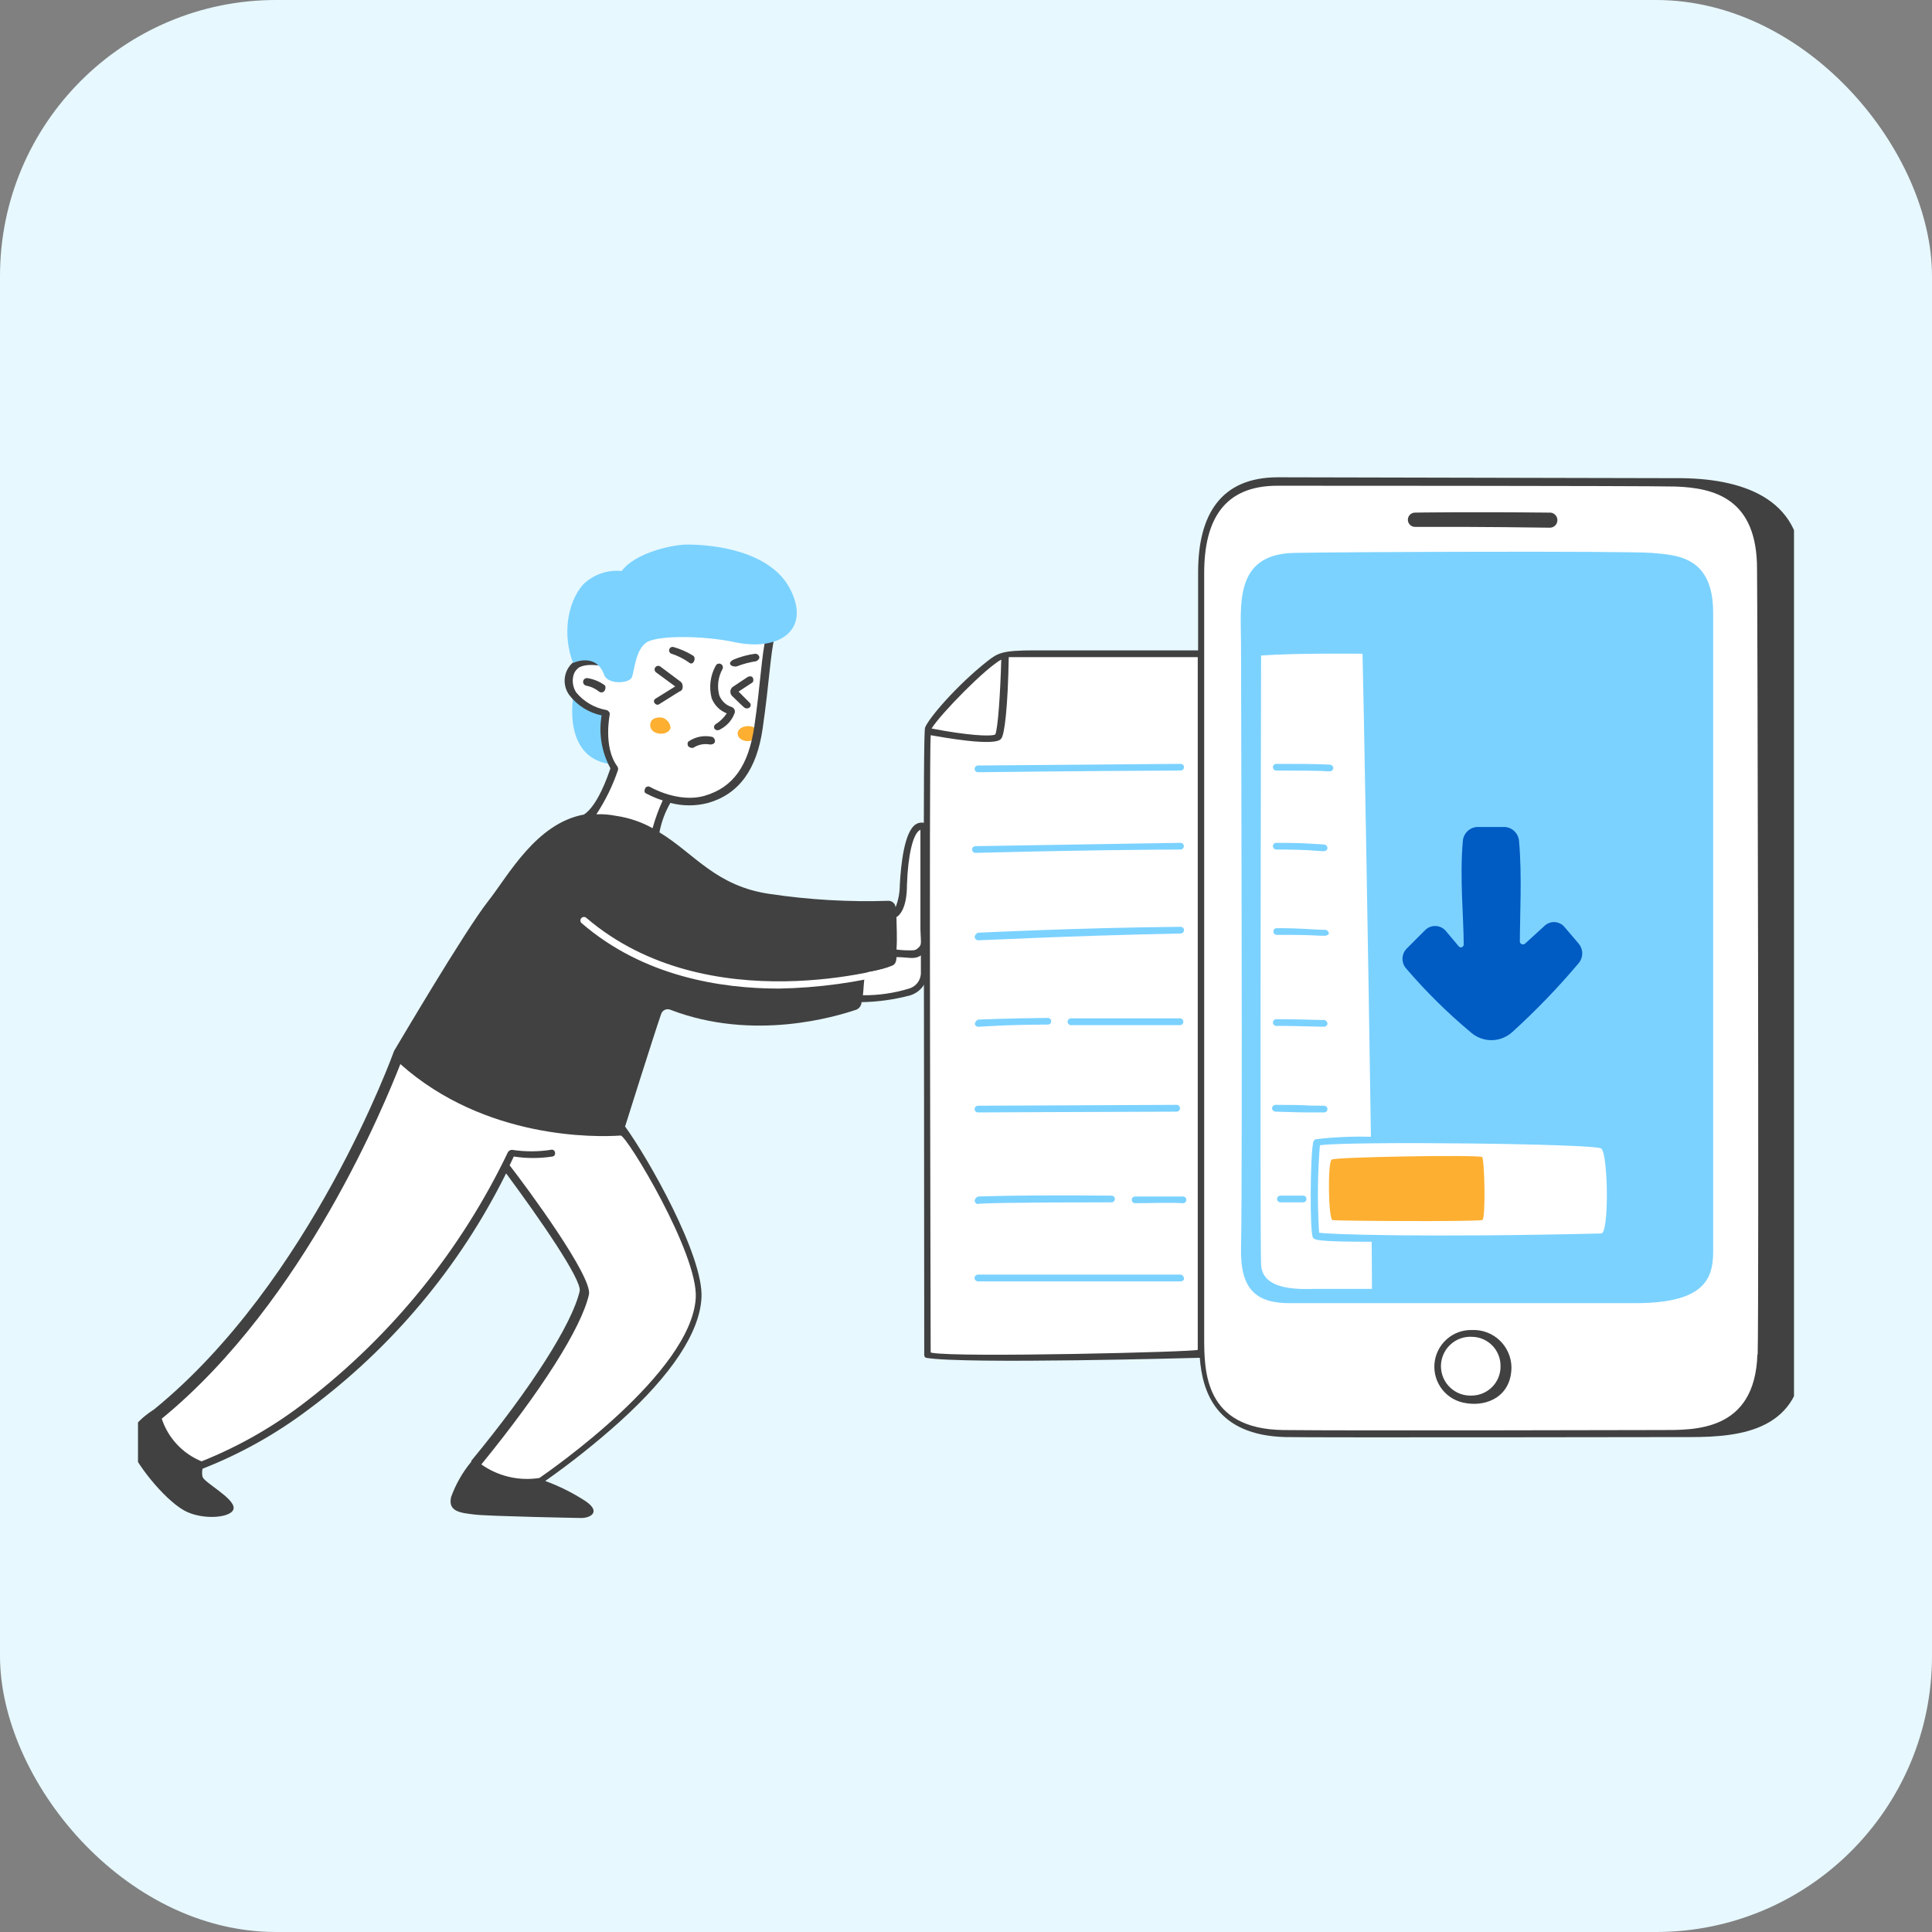 <svg width="70" height="70" viewBox="0 0 70 70" fill="none" xmlns="http://www.w3.org/2000/svg">
<rect x="0" y="0" width="70" height="70" fill="#808080" stroke="none"/>
<rect width="70" height="70" rx="10" fill="#E7F8FF"/>
<g clip-path="url(#clip0_648_11903)">
<path d="M20.767 25.281C20.767 25.281 20.397 27.398 22.044 27.673C21.809 27.107 21.736 26.486 21.833 25.881C21.422 25.803 21.047 25.593 20.767 25.281Z" fill="#7BD2FF"/>
<path d="M22.255 24.084C22.255 24.084 21.096 23.764 20.825 24.144C20.554 24.524 20.458 25.514 21.888 25.846C21.888 25.846 21.767 27.49 22.255 27.857C22.255 27.857 21.799 29.195 21.342 29.623C21.342 29.623 22.862 29.744 23.714 30.23C23.811 29.777 23.986 29.345 24.232 28.952C24.799 29.086 25.394 29.044 25.936 28.831C26.668 28.464 27.239 27.794 27.431 26.366C27.574 25.268 27.613 23.748 27.855 23.174C27.855 23.174 26.882 21.836 24.752 21.868C22.712 21.89 22.255 24.084 22.255 24.084Z" fill="white"/>
<path d="M33.532 35.621V29.96C33.532 29.96 33.107 29.864 32.97 30.506C32.833 31.148 32.817 33.06 32.392 33.124C32.423 33.6 32.423 34.078 32.392 34.554C32.383 34.648 32.362 34.74 32.331 34.829C31.991 34.918 31.644 34.979 31.294 35.011C31.083 35.011 30.975 36.17 31.112 36.17C31.249 36.17 32.922 36.17 33.532 35.621Z" fill="white"/>
<path d="M14.462 38.176C14.462 38.176 11.908 45.937 5.727 51.234C5.851 51.653 6.074 52.037 6.375 52.353C6.676 52.67 7.048 52.911 7.46 53.057C7.46 53.057 13.207 51.461 18.316 42.202C18.316 42.202 21.301 46.129 21.208 46.739C20.972 48.262 18.59 51.847 17.281 53.07C17.281 53.07 18.041 53.983 19.625 53.587C19.625 53.587 24.832 50.394 25.346 47.042C25.592 45.446 22.473 40.682 22.473 40.682C22.473 40.682 17.08 39.967 14.462 38.176Z" fill="white"/>
<path d="M24.295 26.367C24.224 26.705 23.484 26.644 23.564 26.213C23.589 26.06 23.746 25.971 23.988 26C24.071 26.022 24.144 26.069 24.199 26.135C24.254 26.201 24.287 26.282 24.295 26.367Z" fill="#FDAF31"/>
<path d="M26.727 26.578C26.727 26.898 27.366 26.987 27.459 26.578C27.459 26.198 26.727 26.24 26.727 26.578Z" fill="#FDAF31"/>
<path d="M25.968 26.213C26.112 26.117 26.236 25.992 26.331 25.846C26.208 25.798 26.095 25.725 26.001 25.631C25.907 25.537 25.834 25.424 25.785 25.3C25.68 24.9 25.733 24.474 25.936 24.113C25.953 24.082 25.981 24.059 26.015 24.049C26.048 24.039 26.084 24.042 26.116 24.057C26.147 24.073 26.172 24.1 26.184 24.133C26.196 24.166 26.195 24.202 26.181 24.234C26.017 24.525 25.974 24.869 26.06 25.192C26.099 25.293 26.16 25.384 26.239 25.459C26.318 25.533 26.413 25.588 26.517 25.62C26.54 25.628 26.56 25.642 26.577 25.66C26.594 25.677 26.608 25.698 26.616 25.721C26.625 25.744 26.628 25.768 26.626 25.793C26.625 25.817 26.618 25.841 26.606 25.862C26.515 26.098 26.343 26.292 26.121 26.412C25.92 26.558 25.76 26.319 25.968 26.213Z" fill="#414141"/>
<path d="M26.578 23.899C26.83 23.793 27.095 23.721 27.367 23.686C27.485 23.686 27.609 23.852 27.399 23.957C27.16 23.993 26.925 24.055 26.7 24.142C26.521 24.184 26.307 24.037 26.578 23.899Z" fill="#414141"/>
<path d="M24.962 24.003C24.767 23.864 24.551 23.757 24.323 23.684C24.294 23.673 24.271 23.651 24.256 23.624C24.242 23.596 24.238 23.565 24.246 23.535C24.253 23.505 24.271 23.478 24.297 23.46C24.322 23.443 24.353 23.435 24.384 23.438C24.642 23.509 24.888 23.616 25.115 23.758C25.24 23.837 25.118 24.144 24.962 24.003Z" fill="#414141"/>
<path d="M27.063 25.665C26.98 25.665 27.021 25.697 26.517 25.208C26.497 25.186 26.483 25.159 26.474 25.131C26.464 25.102 26.461 25.072 26.464 25.042C26.466 25.013 26.475 24.984 26.489 24.957C26.503 24.931 26.522 24.908 26.546 24.889L27.095 24.525C27.155 24.493 27.245 24.493 27.277 24.557C27.309 24.621 27.305 24.707 27.245 24.739L26.759 25.058L27.155 25.454C27.169 25.465 27.181 25.479 27.188 25.494C27.196 25.51 27.2 25.527 27.2 25.545C27.2 25.562 27.196 25.58 27.188 25.596C27.181 25.611 27.169 25.625 27.155 25.636C27.143 25.647 27.128 25.655 27.112 25.66C27.096 25.665 27.079 25.667 27.063 25.665Z" fill="#414141"/>
<path d="M23.774 25.299L24.464 24.871L23.761 24.354C23.737 24.332 23.722 24.302 23.718 24.27C23.715 24.238 23.723 24.205 23.742 24.179C23.762 24.153 23.79 24.134 23.822 24.128C23.853 24.121 23.887 24.127 23.915 24.143L24.646 24.689C24.748 24.74 24.796 25.008 24.614 25.056L23.886 25.513C23.771 25.599 23.586 25.395 23.774 25.299Z" fill="#414141"/>
<path d="M25.055 27.097C25.009 27.09 24.966 27.069 24.933 27.036C24.901 26.975 24.901 26.886 24.962 26.854C25.086 26.772 25.226 26.715 25.372 26.689C25.519 26.663 25.669 26.667 25.814 26.701C25.929 26.758 25.974 26.975 25.725 26.975C25.62 26.954 25.513 26.954 25.408 26.975C25.303 26.996 25.204 27.037 25.115 27.097H25.055Z" fill="#414141"/>
<path d="M21.706 25.058C21.573 24.951 21.416 24.878 21.249 24.844C21.213 24.84 21.18 24.821 21.157 24.792C21.134 24.764 21.124 24.727 21.128 24.691C21.132 24.654 21.151 24.621 21.179 24.598C21.208 24.576 21.245 24.565 21.281 24.569C21.499 24.603 21.707 24.686 21.888 24.812C21.948 24.844 21.948 24.933 21.92 24.997C21.912 25.017 21.9 25.036 21.884 25.051C21.868 25.065 21.849 25.076 21.828 25.082C21.807 25.088 21.785 25.089 21.764 25.085C21.743 25.08 21.723 25.071 21.706 25.058Z" fill="#414141"/>
<path d="M33.547 29.835C33.488 29.81 33.424 29.8 33.36 29.806C33.296 29.811 33.234 29.832 33.18 29.867C32.756 30.141 32.641 31.358 32.602 32.057C32.602 32.339 32.549 32.618 32.446 32.881V32.849C32.435 32.791 32.405 32.738 32.36 32.7C32.315 32.662 32.259 32.64 32.2 32.638C30.765 32.685 29.329 32.603 27.909 32.392C25.933 32.114 25.17 30.933 23.893 30.157C23.964 29.782 24.098 29.422 24.288 29.091C24.737 29.209 25.209 29.209 25.658 29.091C26.776 28.771 27.424 27.874 27.634 26.383C27.874 24.723 27.912 23.695 28.062 23.095C28.067 23.052 28.056 23.009 28.03 22.974C27.312 22.22 26.331 21.773 25.291 21.725C23.618 21.607 22.37 22.517 22.188 23.915C21.764 23.764 21.302 23.764 20.879 23.915C20.774 23.979 20.684 24.064 20.614 24.165C20.544 24.265 20.496 24.379 20.473 24.499C20.45 24.62 20.452 24.744 20.48 24.863C20.507 24.982 20.559 25.095 20.633 25.192C20.922 25.566 21.336 25.824 21.798 25.92C21.685 26.577 21.798 27.252 22.117 27.836C22.025 28.111 21.661 29.177 21.16 29.512C19.423 29.831 18.427 31.709 17.689 32.648C16.843 33.717 14.308 38.034 14.279 38.075C14.247 38.164 11.265 46.443 5.573 51.073C5.573 51.073 4.506 51.711 4.692 52.35C4.877 52.988 5.934 54.31 6.668 54.725C7.332 55.099 8.465 55 8.465 54.633C8.465 54.266 7.399 53.719 7.338 53.506C7.317 53.41 7.317 53.311 7.338 53.215C8.707 52.679 9.996 51.958 11.17 51.073C14.203 48.828 16.66 45.894 18.337 42.513C19.557 44.157 21.093 46.383 21.003 46.779C20.729 47.966 19.238 50.31 17.076 52.928V52.96C16.761 53.341 16.514 53.773 16.345 54.237C16.217 54.783 16.712 54.815 17.198 54.875C17.683 54.936 20.971 55 21.064 55C21.383 55 21.795 54.786 21.217 54.39C20.759 54.092 20.268 53.846 19.755 53.659C20.689 53.002 21.583 52.291 22.434 51.529C24.349 49.799 25.349 48.27 25.416 47.024C25.499 45.501 23.468 41.938 22.648 40.815C22.648 40.815 23.682 37.526 23.956 36.734C23.967 36.703 23.984 36.674 24.006 36.65C24.028 36.625 24.054 36.605 24.084 36.591C24.114 36.577 24.146 36.568 24.179 36.567C24.212 36.565 24.245 36.57 24.276 36.581C27.302 37.749 30.3 36.827 31.032 36.581C31.08 36.559 31.122 36.525 31.153 36.483C31.185 36.44 31.206 36.391 31.214 36.338V36.31C31.81 36.3 32.403 36.217 32.979 36.064C33.162 36.007 33.322 35.894 33.436 35.741C33.551 35.588 33.614 35.402 33.618 35.211V29.988C33.62 29.959 33.615 29.929 33.603 29.902C33.591 29.875 33.572 29.852 33.547 29.835ZM25.208 47.034C25.039 49.741 19.94 53.276 19.544 53.55C18.805 53.666 18.051 53.49 17.44 53.059C19.602 50.409 21.058 48.126 21.338 46.909C21.485 46.271 19.084 43.014 18.465 42.222L18.615 41.903C19.079 41.975 19.552 41.975 20.017 41.903C20.033 41.901 20.049 41.894 20.063 41.885C20.077 41.875 20.089 41.862 20.098 41.848C20.106 41.833 20.111 41.817 20.113 41.8C20.114 41.783 20.112 41.766 20.106 41.75C20.104 41.733 20.098 41.718 20.088 41.703C20.079 41.69 20.067 41.678 20.052 41.669C20.038 41.661 20.022 41.655 20.005 41.654C19.988 41.652 19.972 41.655 19.956 41.661C19.491 41.732 19.019 41.732 18.554 41.661C18.523 41.66 18.492 41.668 18.465 41.684C18.438 41.699 18.416 41.722 18.401 41.75C16.708 45.285 14.21 48.373 11.106 50.766C9.947 51.669 8.667 52.403 7.303 52.947C6.965 52.809 6.661 52.6 6.412 52.333C6.162 52.066 5.974 51.748 5.86 51.402C11.067 47.139 13.989 39.863 14.506 38.554C17.581 41.293 21.6 41.204 22.488 41.143C22.699 41.131 25.307 45.425 25.208 47.034ZM22.335 29.563C22.095 29.513 21.851 29.493 21.607 29.503C21.939 29.001 22.204 28.458 22.395 27.887C22.399 27.845 22.389 27.802 22.366 27.766C21.849 27.067 22.092 25.911 22.092 25.879C22.094 25.862 22.093 25.846 22.087 25.829C22.083 25.814 22.074 25.799 22.063 25.786C22.031 25.758 21.999 25.726 21.971 25.726C21.541 25.65 21.153 25.423 20.875 25.087C20.816 24.993 20.776 24.888 20.76 24.778C20.744 24.668 20.752 24.555 20.783 24.448C20.818 24.334 20.894 24.236 20.997 24.174C21.422 23.96 22.245 24.235 22.245 24.235C22.265 24.242 22.287 24.245 22.308 24.243C22.329 24.24 22.35 24.233 22.367 24.221C22.385 24.209 22.4 24.193 22.41 24.174C22.421 24.156 22.427 24.135 22.427 24.113C22.52 22.744 23.675 21.878 25.259 21.984C26.2 22.018 27.091 22.409 27.753 23.079C27.593 23.717 27.552 24.822 27.328 26.335C27.12 27.737 26.568 28.532 25.53 28.832C24.573 29.11 23.554 28.513 23.554 28.513C23.538 28.503 23.52 28.497 23.502 28.495C23.483 28.493 23.464 28.495 23.447 28.502C23.429 28.508 23.413 28.517 23.399 28.53C23.386 28.544 23.376 28.559 23.369 28.577C23.34 28.666 23.34 28.727 23.433 28.759C23.618 28.857 23.811 28.939 24.011 29.001C23.862 29.326 23.739 29.663 23.644 30.007C23.241 29.782 22.8 29.632 22.344 29.563H22.335ZM33.365 35.224C33.371 35.357 33.331 35.487 33.254 35.595C33.176 35.702 33.065 35.781 32.938 35.818C32.395 35.983 31.831 36.065 31.265 36.06C31.293 35.818 31.293 35.604 31.325 35.422C31.324 35.394 31.329 35.365 31.34 35.339C31.35 35.313 31.366 35.289 31.386 35.269C31.406 35.249 31.43 35.233 31.456 35.222C31.483 35.212 31.511 35.207 31.539 35.208C31.799 35.164 32.054 35.094 32.299 34.997C32.382 34.969 32.481 34.908 32.481 34.678C32.919 34.678 33.12 34.78 33.365 34.617V35.224ZM33.273 34.34C33.246 34.37 33.214 34.394 33.176 34.41C33.139 34.426 33.099 34.434 33.059 34.432C32.866 34.438 32.673 34.428 32.481 34.404C32.513 33.976 32.481 33.551 32.481 33.216C32.513 33.216 32.513 33.216 32.542 33.184C32.571 33.152 32.861 32.941 32.861 32.057C32.896 30.994 33.075 30.231 33.318 30.081C33.326 30.081 33.334 30.077 33.34 30.071C33.346 30.065 33.349 30.057 33.349 30.049V33.672C33.365 34.186 33.404 34.221 33.273 34.34Z" fill="#414141"/>
<path d="M28.219 35.818C26.15 35.818 23.318 35.393 21.067 33.442C21.055 33.43 21.046 33.416 21.039 33.401C21.033 33.385 21.029 33.368 21.029 33.351C21.029 33.334 21.033 33.318 21.039 33.302C21.046 33.286 21.055 33.272 21.067 33.26C21.079 33.248 21.093 33.239 21.109 33.233C21.124 33.226 21.141 33.223 21.158 33.223C21.175 33.223 21.192 33.226 21.207 33.233C21.223 33.239 21.237 33.248 21.249 33.26C25.665 37.034 32.331 35.026 32.392 34.997C32.407 34.991 32.424 34.989 32.441 34.99C32.458 34.992 32.474 34.997 32.488 35.006C32.503 35.014 32.515 35.026 32.524 35.04C32.533 35.054 32.539 35.07 32.542 35.087C32.548 35.102 32.55 35.12 32.548 35.136C32.547 35.153 32.542 35.17 32.533 35.184C32.525 35.199 32.513 35.212 32.499 35.221C32.485 35.231 32.469 35.237 32.452 35.24C31.069 35.598 29.648 35.792 28.219 35.818Z" fill="white"/>
<path d="M20.764 24.021C20.764 24.021 21.591 23.622 21.888 24.449C22.015 24.813 22.798 24.769 22.893 24.542C22.989 24.315 23.021 23.517 23.443 23.265C23.864 23.013 25.508 23.029 26.607 23.265C28.219 23.613 29.372 22.843 28.647 21.378C27.922 19.913 25.741 19.73 24.902 19.73C24.324 19.73 22.986 20.05 22.529 20.688C22.274 20.663 22.017 20.693 21.775 20.777C21.532 20.862 21.312 20.998 21.128 21.177C20.563 21.819 20.368 22.987 20.764 24.021Z" fill="#7BD2FF"/>
<path d="M63.805 20.614C63.821 18.025 62.208 17.524 60.73 17.479C59.252 17.434 47.215 17.447 46.302 17.447C44.323 17.447 43.531 18.724 43.531 20.735V23.657C42.161 23.657 36.743 23.689 36.468 23.718C36.194 23.746 33.914 25.751 33.576 26.428C33.576 27.028 33.518 31.814 33.547 37.082C33.579 42.896 33.576 48.953 33.668 49.042C33.822 49.196 41.401 49.074 43.531 49.042C43.592 50.262 44.019 51.833 46.513 51.874C49.498 51.922 58.508 51.874 59.817 51.874C61.126 51.874 63.696 52.238 63.805 49.001C63.91 45.846 63.789 23.14 63.805 20.614Z" fill="white"/>
<path d="M51.283 19.09C51.215 19.094 51.147 19.07 51.096 19.024C51.045 18.979 51.014 18.914 51.01 18.846C51.006 18.777 51.03 18.71 51.076 18.659C51.122 18.608 51.186 18.577 51.254 18.573C51.283 18.573 53.109 18.541 56.123 18.573C56.162 18.569 56.2 18.573 56.237 18.584C56.274 18.596 56.308 18.616 56.336 18.641C56.365 18.667 56.388 18.699 56.404 18.734C56.419 18.769 56.428 18.807 56.428 18.846C56.428 18.884 56.419 18.922 56.404 18.958C56.388 18.993 56.365 19.024 56.336 19.05C56.308 19.076 56.274 19.095 56.237 19.107C56.2 19.119 56.162 19.123 56.123 19.119C53.671 19.084 52.512 19.09 51.283 19.09Z" fill="#414141"/>
<path d="M59.846 20.033C58.936 19.96 48.735 19.995 46.88 20.033C44.687 20.084 44.965 21.949 44.965 23.382C44.965 24.602 45.025 42.255 44.965 45.208C44.932 46.731 45.514 47.232 46.791 47.216H59.242C61.678 47.216 62.071 46.396 62.071 45.361V22.195C62.068 20.174 60.791 20.113 59.846 20.033ZM49.709 46.699H47.672C47.244 46.699 45.734 46.82 45.692 45.818C45.645 44.691 45.692 23.75 45.692 23.75C46.941 23.657 49.367 23.686 49.367 23.686C49.396 24.659 49.578 34.672 49.671 41.188C49 41.169 48.329 41.199 47.662 41.278C47.631 41.296 47.606 41.323 47.589 41.355C47.573 41.387 47.566 41.424 47.57 41.46C47.477 41.887 47.448 44.627 47.57 44.841C47.63 44.93 47.752 44.991 49.699 44.991L49.709 46.699ZM58.01 44.691C51.624 44.844 48.087 44.723 47.793 44.662C47.728 43.607 47.737 42.548 47.822 41.495C48.78 41.342 57.87 41.434 58.02 41.616C58.265 41.83 58.307 44.662 58.02 44.691H58.01Z" fill="#7BD2FF"/>
<path d="M65.264 20.613C65.296 18.024 63.074 17.309 60.73 17.325C59.543 17.325 46.484 17.293 46.302 17.293C44.237 17.293 43.41 18.64 43.41 20.735V23.564H37.503C36.316 23.564 36.162 23.653 35.77 23.959C34.665 24.831 33.637 26.032 33.516 26.367C33.436 26.635 33.487 35.517 33.487 49.074C33.483 49.097 33.487 49.122 33.498 49.144C33.509 49.165 33.526 49.183 33.547 49.195C34.885 49.437 43.471 49.195 43.471 49.195C43.563 50.411 44.048 52.004 46.574 52.068C47.58 52.091 61.094 52.068 61.26 52.068C63.147 52.068 65.28 51.797 65.338 49.086C65.395 45.849 65.235 23.139 65.264 20.613ZM36.277 23.899C36.245 25.118 36.156 26.395 36.063 26.609C35.913 26.699 35 26.638 33.752 26.395C34.097 25.846 35.709 24.205 36.277 23.899ZM33.752 49.013C33.72 49.013 33.72 48.981 33.72 48.952C33.72 47.918 33.659 27.491 33.72 26.638C34.093 26.702 36.073 27.069 36.274 26.763C36.395 26.638 36.517 25.636 36.549 23.809H43.397V48.907C43.378 48.981 34.703 49.195 33.761 49.013H33.752ZM63.674 49.074C63.585 51.873 61.391 51.813 60.204 51.813C60.05 51.813 48.85 51.842 46.504 51.813C43.63 51.778 43.63 49.683 43.63 48.435V20.764C43.63 18.803 44.374 17.599 46.28 17.599C46.28 17.599 59.52 17.599 60.708 17.628C62.106 17.679 63.674 18.056 63.661 20.642C63.677 21.526 63.735 47.033 63.684 49.074H63.674Z" fill="#414141"/>
<path d="M53.333 48.189C52.993 48.18 52.662 48.302 52.41 48.53C52.157 48.758 52 49.073 51.973 49.413C51.946 49.752 52.049 50.088 52.262 50.354C52.475 50.619 52.782 50.792 53.119 50.839C53.914 50.973 54.763 50.564 54.763 49.53C54.759 49.347 54.719 49.167 54.644 49.001C54.57 48.834 54.463 48.684 54.33 48.559C54.197 48.434 54.04 48.337 53.869 48.273C53.697 48.21 53.515 48.181 53.333 48.189ZM54.367 49.498C54.37 49.636 54.344 49.773 54.294 49.901C54.243 50.029 54.167 50.146 54.071 50.245C53.975 50.344 53.86 50.423 53.734 50.478C53.607 50.533 53.471 50.562 53.333 50.564C53.188 50.572 53.043 50.55 52.907 50.501C52.771 50.45 52.647 50.373 52.542 50.274C52.436 50.174 52.352 50.054 52.295 49.921C52.238 49.788 52.208 49.644 52.208 49.499C52.208 49.354 52.238 49.211 52.295 49.078C52.352 48.945 52.436 48.825 52.542 48.725C52.647 48.625 52.771 48.548 52.907 48.498C53.043 48.448 53.188 48.427 53.333 48.435C53.611 48.439 53.876 48.553 54.07 48.752C54.264 48.952 54.371 49.22 54.367 49.498Z" fill="#414141"/>
<path d="M48.189 27.947C47.844 27.947 48.31 27.918 46.241 27.918C46.209 27.918 46.178 27.906 46.156 27.883C46.133 27.86 46.12 27.829 46.12 27.797C46.12 27.765 46.133 27.734 46.156 27.711C46.178 27.689 46.209 27.676 46.241 27.676C47.183 27.676 47.547 27.676 48.189 27.704C48.22 27.707 48.249 27.721 48.272 27.743C48.294 27.765 48.307 27.795 48.31 27.826C48.308 27.857 48.295 27.887 48.272 27.909C48.25 27.931 48.221 27.945 48.189 27.947Z" fill="#7BD2FF"/>
<path d="M35.434 27.979C35.402 27.979 35.371 27.966 35.348 27.944C35.325 27.921 35.312 27.89 35.312 27.858C35.312 27.826 35.325 27.795 35.348 27.772C35.371 27.749 35.402 27.736 35.434 27.736L42.777 27.676C42.809 27.676 42.84 27.689 42.863 27.711C42.886 27.734 42.898 27.765 42.898 27.797C42.898 27.829 42.886 27.86 42.863 27.883C42.84 27.906 42.809 27.918 42.777 27.918C39.15 27.934 35.434 27.979 35.434 27.979Z" fill="#7BD2FF"/>
<path d="M47.975 30.84C47.713 30.84 47.499 30.78 46.241 30.78C46.209 30.78 46.178 30.767 46.156 30.744C46.133 30.721 46.12 30.691 46.12 30.658C46.12 30.626 46.133 30.595 46.156 30.573C46.178 30.55 46.209 30.537 46.241 30.537C47.155 30.537 47.458 30.566 47.975 30.598C48.011 30.602 48.044 30.62 48.067 30.648C48.089 30.676 48.1 30.712 48.096 30.748C48.088 30.774 48.072 30.797 48.05 30.813C48.029 30.83 48.002 30.839 47.975 30.84Z" fill="#7BD2FF"/>
<path d="M35.342 30.901C35.31 30.901 35.279 30.888 35.256 30.866C35.233 30.843 35.221 30.812 35.221 30.78C35.221 30.748 35.233 30.717 35.256 30.694C35.279 30.671 35.31 30.658 35.342 30.658L42.772 30.537C42.804 30.537 42.835 30.55 42.857 30.573C42.88 30.595 42.893 30.626 42.893 30.658C42.893 30.691 42.88 30.721 42.857 30.744C42.835 30.767 42.804 30.78 42.772 30.78C39.052 30.796 35.479 30.901 35.342 30.901Z" fill="#7BD2FF"/>
<path d="M48.008 33.904H47.854C47.305 33.872 47.002 33.872 46.258 33.872C46.226 33.872 46.195 33.859 46.172 33.836C46.15 33.813 46.137 33.782 46.137 33.75C46.137 33.718 46.15 33.687 46.172 33.664C46.195 33.642 46.226 33.629 46.258 33.629C47.238 33.629 47.634 33.69 48.024 33.69C48.06 33.694 48.093 33.713 48.115 33.742C48.138 33.77 48.149 33.806 48.145 33.843C48.108 33.879 48.059 33.901 48.008 33.904Z" fill="#7BD2FF"/>
<path d="M35.434 34.069C35.402 34.066 35.373 34.053 35.35 34.031C35.328 34.008 35.315 33.979 35.312 33.947C35.318 33.913 35.332 33.882 35.353 33.855C35.374 33.828 35.402 33.807 35.434 33.794C35.466 33.794 39.086 33.612 42.777 33.58C42.809 33.58 42.84 33.593 42.863 33.616C42.886 33.638 42.898 33.669 42.898 33.701C42.898 33.734 42.886 33.764 42.863 33.787C42.84 33.81 42.809 33.823 42.777 33.823C38.735 33.903 35.638 34.069 35.434 34.069Z" fill="#7BD2FF"/>
<path d="M47.975 37.202C47.796 37.202 47.036 37.17 46.241 37.17C46.209 37.17 46.178 37.158 46.156 37.135C46.133 37.112 46.12 37.081 46.12 37.049C46.12 37.017 46.133 36.986 46.156 36.963C46.178 36.941 46.209 36.928 46.241 36.928C47.199 36.928 47.579 36.956 47.975 36.956C48.011 36.961 48.044 36.98 48.067 37.008C48.089 37.037 48.1 37.073 48.096 37.11C48.088 37.136 48.072 37.158 48.05 37.175C48.029 37.191 48.002 37.201 47.975 37.202Z" fill="#7BD2FF"/>
<path d="M42.772 37.142H38.784C38.755 37.138 38.729 37.123 38.709 37.1C38.69 37.078 38.68 37.049 38.68 37.019C38.68 36.99 38.69 36.961 38.709 36.939C38.729 36.916 38.755 36.901 38.784 36.897H42.772C42.801 36.901 42.828 36.916 42.847 36.939C42.866 36.961 42.877 36.99 42.877 37.019C42.877 37.049 42.866 37.078 42.847 37.1C42.828 37.123 42.801 37.138 42.772 37.142Z" fill="#7BD2FF"/>
<path d="M35.434 37.203C35.406 37.2 35.379 37.188 35.358 37.168C35.338 37.149 35.324 37.123 35.319 37.095C35.324 37.061 35.338 37.029 35.36 37.002C35.381 36.975 35.409 36.954 35.441 36.941C35.441 36.941 36.475 36.897 37.966 36.881C37.998 36.881 38.029 36.894 38.052 36.916C38.075 36.939 38.087 36.97 38.087 37.002C38.087 37.034 38.075 37.065 38.052 37.088C38.029 37.111 37.998 37.123 37.966 37.123C36.322 37.127 35.539 37.203 35.434 37.203Z" fill="#7BD2FF"/>
<path d="M47.975 40.306C46.921 40.306 47.282 40.306 46.209 40.277C46.178 40.274 46.148 40.26 46.126 40.237C46.103 40.214 46.09 40.184 46.088 40.153C46.09 40.121 46.104 40.092 46.126 40.069C46.148 40.047 46.178 40.033 46.209 40.031C47.662 40.031 47.004 40.063 47.975 40.063C48.007 40.063 48.038 40.076 48.061 40.099C48.083 40.121 48.096 40.152 48.096 40.184C48.096 40.217 48.083 40.248 48.061 40.27C48.038 40.293 48.007 40.306 47.975 40.306Z" fill="#7BD2FF"/>
<path d="M35.434 40.306C35.402 40.306 35.371 40.293 35.348 40.27C35.325 40.248 35.312 40.217 35.312 40.184C35.312 40.152 35.325 40.121 35.348 40.099C35.371 40.076 35.402 40.063 35.434 40.063L42.649 40.031C42.679 40.036 42.705 40.051 42.724 40.074C42.743 40.096 42.754 40.125 42.754 40.154C42.754 40.184 42.743 40.212 42.724 40.235C42.705 40.257 42.679 40.272 42.649 40.277C38.965 40.287 35.434 40.306 35.434 40.306Z" fill="#7BD2FF"/>
<path d="M46.392 43.563C46.36 43.563 46.329 43.55 46.306 43.527C46.283 43.505 46.27 43.474 46.27 43.442C46.27 43.41 46.283 43.379 46.306 43.356C46.329 43.333 46.36 43.32 46.392 43.32H47.216C47.248 43.32 47.279 43.333 47.301 43.356C47.324 43.379 47.337 43.41 47.337 43.442C47.337 43.474 47.324 43.505 47.301 43.527C47.279 43.55 47.248 43.563 47.216 43.563H46.392Z" fill="#7BD2FF"/>
<path d="M41.127 43.594C41.095 43.594 41.064 43.581 41.041 43.559C41.019 43.536 41.006 43.505 41.006 43.473C41.006 43.441 41.019 43.41 41.041 43.387C41.064 43.364 41.095 43.352 41.127 43.352H42.861C42.893 43.352 42.924 43.364 42.947 43.387C42.969 43.41 42.982 43.441 42.982 43.473C42.982 43.505 42.969 43.536 42.947 43.559C42.924 43.581 42.893 43.594 42.861 43.594C42.28 43.562 41.849 43.594 41.127 43.594Z" fill="#7BD2FF"/>
<path d="M35.434 43.623C35.402 43.621 35.373 43.608 35.35 43.586C35.328 43.563 35.315 43.534 35.312 43.502C35.318 43.469 35.332 43.438 35.354 43.411C35.375 43.385 35.403 43.365 35.434 43.352C35.434 43.352 36.803 43.291 40.274 43.32C40.306 43.32 40.337 43.333 40.36 43.356C40.383 43.379 40.395 43.409 40.395 43.441C40.395 43.474 40.383 43.505 40.36 43.527C40.337 43.55 40.306 43.563 40.274 43.563C36.803 43.563 35.466 43.595 35.434 43.623Z" fill="#7BD2FF"/>
<path d="M42.771 46.428H35.428C35.396 46.425 35.367 46.41 35.344 46.388C35.322 46.365 35.309 46.335 35.307 46.303C35.309 46.272 35.322 46.242 35.345 46.22C35.367 46.197 35.397 46.184 35.428 46.182H42.771C42.803 46.184 42.832 46.197 42.855 46.22C42.877 46.242 42.89 46.272 42.893 46.303C42.921 46.354 42.861 46.428 42.771 46.428Z" fill="#7BD2FF"/>
<path d="M57.199 34.19L56.682 33.584C56.638 33.531 56.583 33.489 56.521 33.459C56.459 33.429 56.392 33.412 56.323 33.409C56.254 33.406 56.186 33.418 56.122 33.443C56.058 33.468 55.999 33.506 55.951 33.555L55.252 34.193C55.236 34.205 55.219 34.213 55.2 34.216C55.181 34.219 55.161 34.218 55.143 34.212C55.125 34.206 55.108 34.195 55.095 34.182C55.082 34.168 55.072 34.151 55.067 34.133C55.067 33.219 55.15 31.693 55.038 30.48C55.029 30.346 54.972 30.219 54.877 30.124C54.782 30.028 54.655 29.971 54.521 29.963H53.518C53.384 29.971 53.257 30.028 53.162 30.124C53.066 30.219 53.009 30.346 53.001 30.48C52.883 31.786 53.033 33.28 53.033 34.222C53.033 34.244 53.026 34.265 53.014 34.283C53.001 34.3 52.983 34.313 52.962 34.32C52.942 34.327 52.919 34.327 52.899 34.32C52.878 34.313 52.86 34.3 52.848 34.283L52.391 33.737C52.345 33.681 52.289 33.636 52.224 33.604C52.16 33.572 52.09 33.554 52.018 33.551C51.947 33.548 51.875 33.56 51.808 33.587C51.742 33.613 51.681 33.653 51.631 33.705L50.961 34.375C50.867 34.474 50.815 34.605 50.815 34.741C50.815 34.877 50.867 35.008 50.961 35.106C51.678 35.941 52.462 36.714 53.307 37.418C53.516 37.596 53.784 37.692 54.058 37.687C54.333 37.681 54.596 37.575 54.798 37.389C55.654 36.611 56.457 35.777 57.203 34.892C57.284 34.794 57.328 34.669 57.328 34.541C57.327 34.412 57.282 34.288 57.199 34.19Z" fill="#005BC3"/>
<path d="M53.697 41.92C53.454 41.834 48.403 41.92 48.25 42.013C48.097 42.105 48.129 44.174 48.279 44.206C48.429 44.238 53.333 44.267 53.706 44.206C53.837 44.174 53.789 41.955 53.697 41.92Z" fill="#FDAF31"/>
</g>
<defs>
<clipPath id="clip0_648_11903">
<rect width="60" height="60" fill="white" transform="translate(5 5)"/>
</clipPath>
</defs>
</svg>
